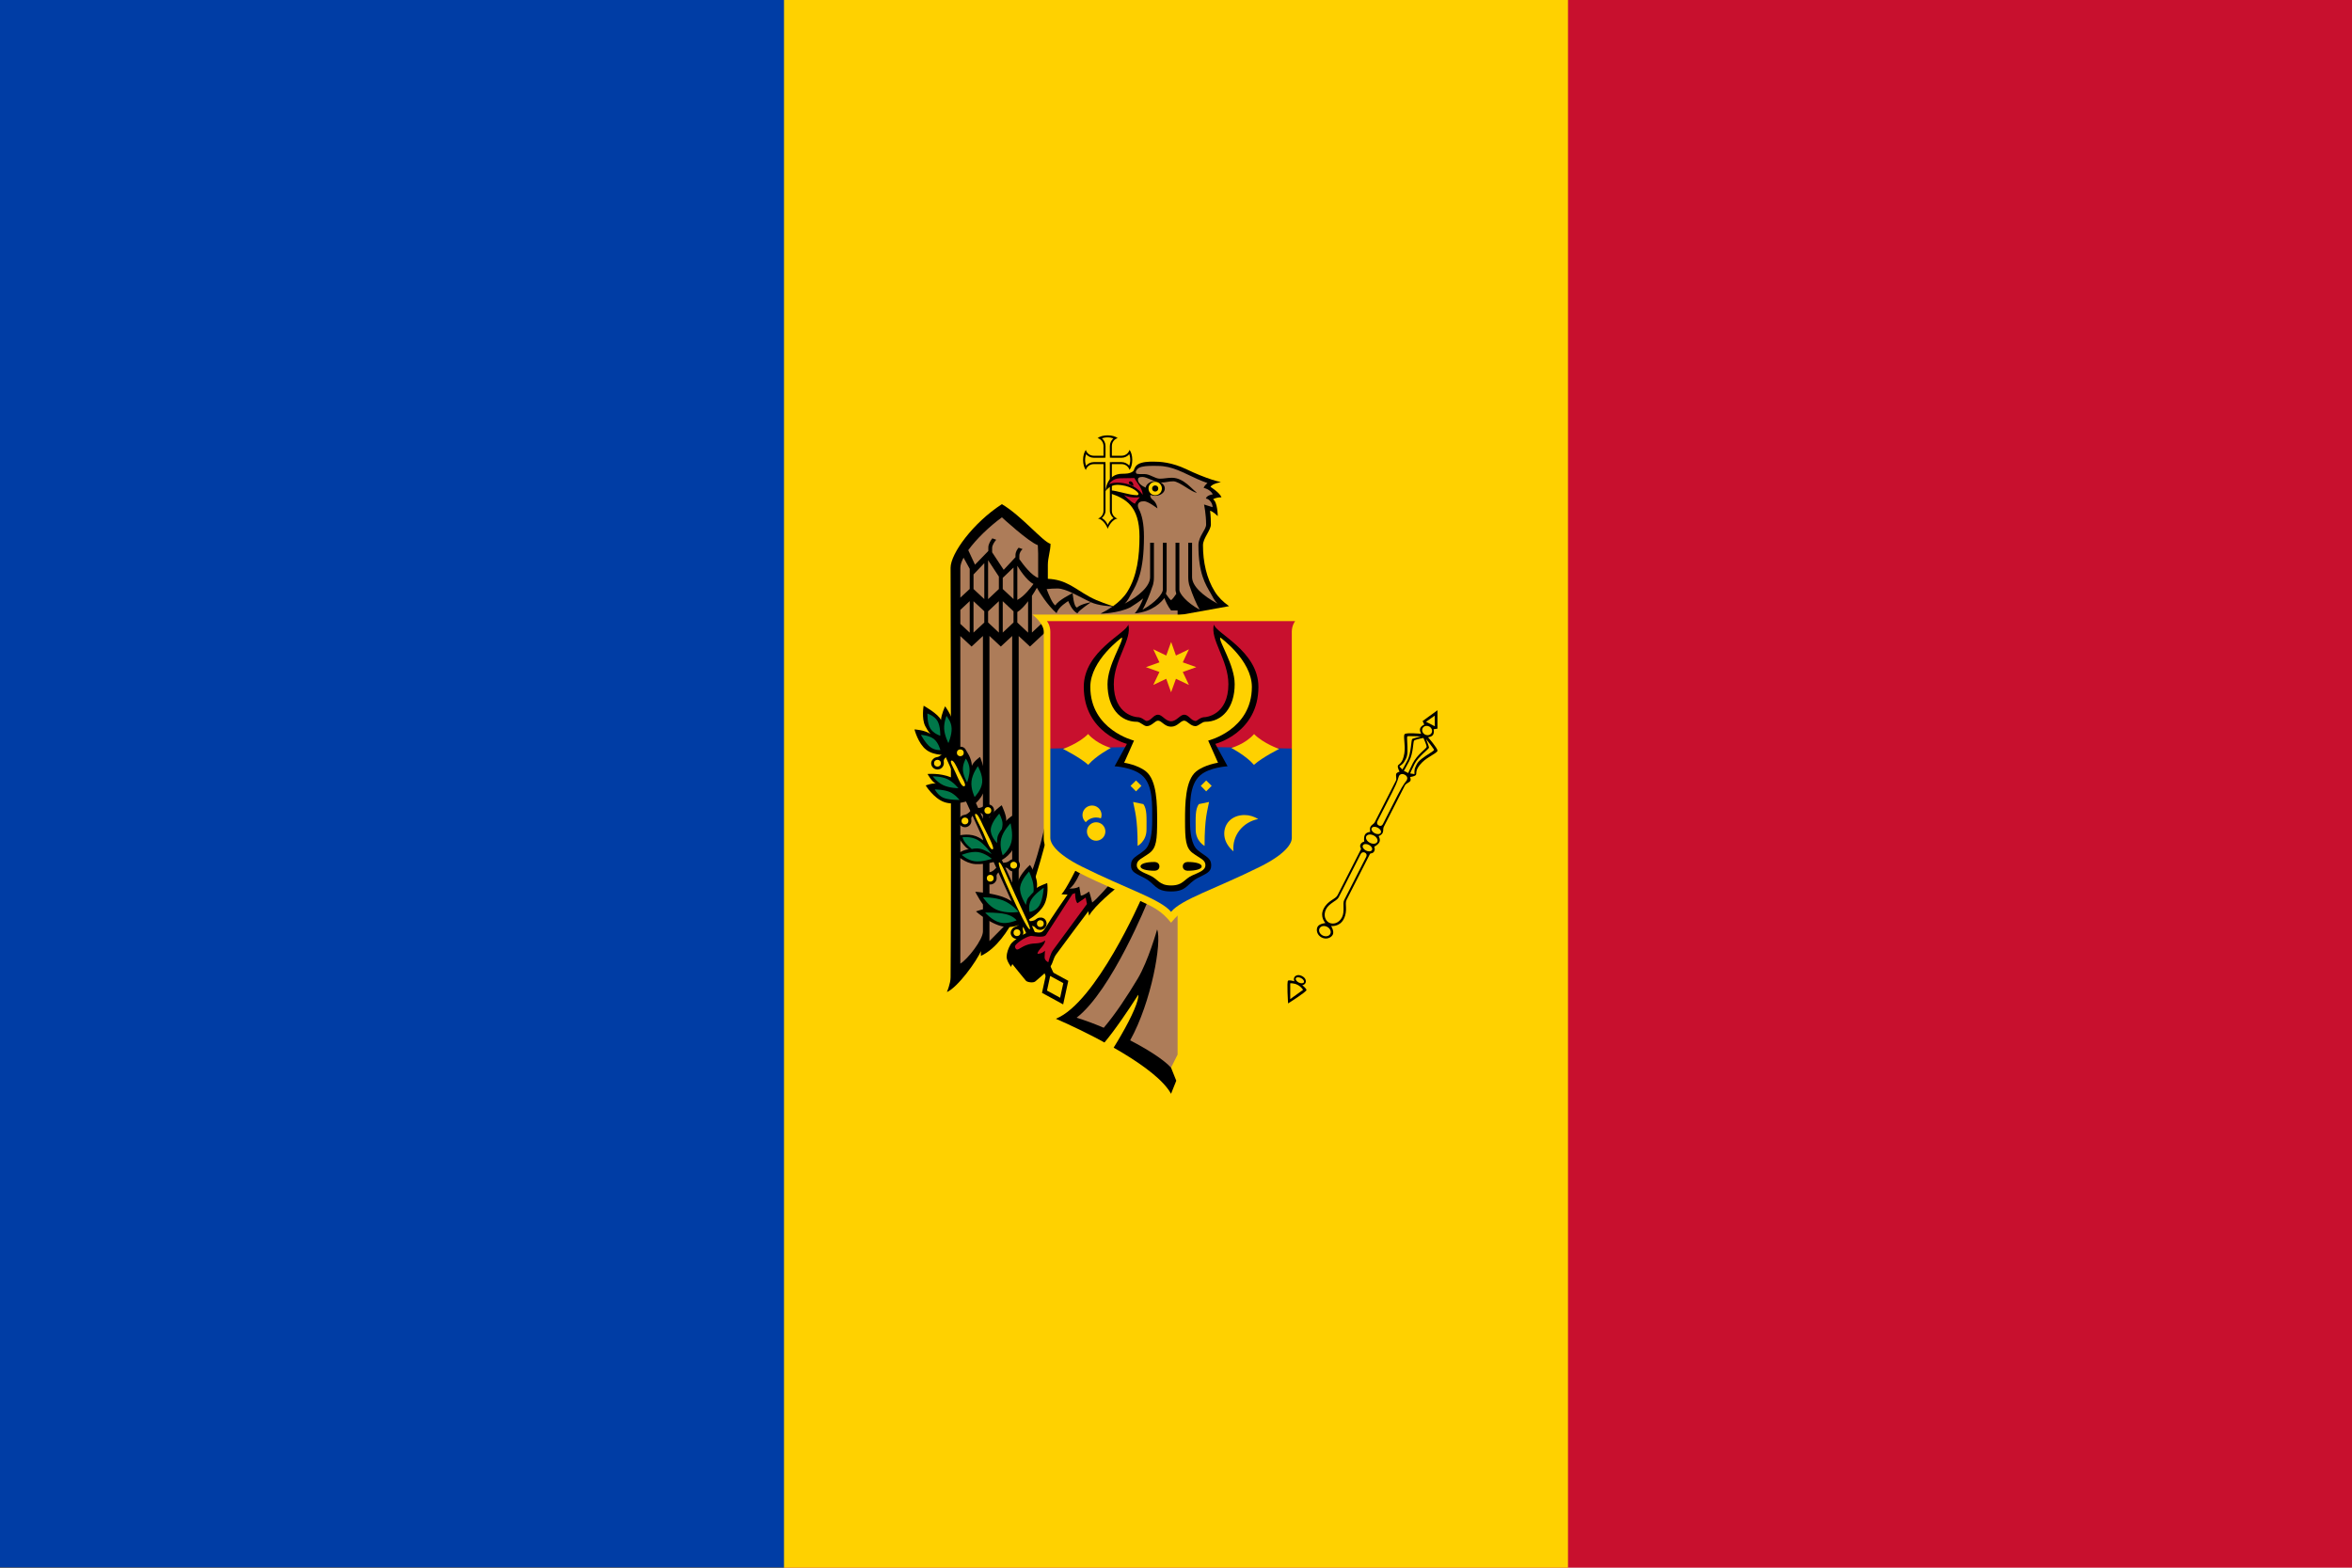 <?xml version="1.0" encoding="utf-8"?>
<!-- Generator: Adobe Illustrator 27.7.0, SVG Export Plug-In . SVG Version: 6.00 Build 0)  -->
<!DOCTYPE svg PUBLIC "-//W3C//DTD SVG 1.1//EN" "http://www.w3.org/Graphics/SVG/1.1/DTD/svg11.dtd">
<svg version="1.1" id="Layer_1" xmlns:x="http://ns.adobe.com/Extensibility/1.0/" xmlns:i="http://ns.adobe.com/AdobeIllustrator/10.0/" xmlns:graph="http://ns.adobe.com/Graphs/1.0/"
	 xmlns="http://www.w3.org/2000/svg" xmlns:xlink="http://www.w3.org/1999/xlink" x="0px" y="0px" width="660px" height="440px"
	 viewBox="0 0 660 440" style="enable-background:new 0 0 660 440;" xml:space="preserve">
<style type="text/css">
	.st0{fill:#C8102E;}
	.st1{fill:#FFD100;}
	.st2{fill:#003DA5;}
	.st3{fill:#AD7C59;}
	.st4{fill:#007749;}
</style>
<g>
	<path class="st0" d="M0,0h660v440H0V0z"/>
	<path class="st1" d="M0,0h440v440H0V0z"/>
	<path class="st2" d="M0,0h220v440H0V0z"/>
	<path d="M310.82,122.188c-1.182,0-2.214,0.301-2.816,0.77c0.957,0.279,1.652,1.161,1.652,2.234v2.722h-2.721
		c-1.066,0-1.949-0.686-2.234-1.633c-0.469,0.602-0.77,1.634-0.77,2.816c0,1.182,0.301,2.214,0.77,2.816
		c0.279-0.957,1.161-1.652,2.234-1.652h2.721v13.083c0,1.028-0.643,1.882-1.539,2.196
		c1.298,0.177,2.416,1.919,2.722,2.872c0.307-0.951,1.424-2.695,2.722-2.872c-0.938-0.32-1.566-1.205-1.559-2.196
		v-13.084h2.722c1.066,0,1.949,0.686,2.234,1.634c0.468-0.602,0.769-1.635,0.769-2.816
		c0-1.182-0.301-2.214-0.769-2.816c-0.279,0.957-1.161,1.651-2.234,1.651h-2.722v-2.721
		c0-1.066,0.685-1.949,1.633-2.234c-0.601-0.468-1.634-0.769-2.816-0.769V122.188z"/>
	<path class="st1" d="M310.82,122.753c-0.615,0-1.157,0.115-1.614,0.263c0.61,0.531,1.014,1.3,1.014,2.178v2.722
		c0,0.039-0.011,0.076-0.019,0.113v0.432h-0.432c-0.037,0.008-0.074,0.019-0.113,0.019h-2.722
		c-0.868,0-1.628-0.397-2.158-0.995c-0.152,0.462-0.282,0.989-0.282,1.614c0,0.615,0.115,1.157,0.263,1.614
		c0.53-0.61,1.299-1.013,2.177-1.013h3.285c-0.004,0.057-0.019,0.111-0.019,0.168v0.282
		c0.008,0.037,0.019,0.074,0.019,0.113v13.083c0,0.85-0.438,1.518-1.014,2.046c0.405,0.253,0.767,0.57,1.07,0.939
		c0.27,0.325,0.378,0.642,0.563,0.976c0.186-0.333,0.293-0.651,0.563-0.976c0.299-0.36,0.654-0.671,1.051-0.92
		c-0.581-0.527-1.014-1.212-1.014-2.065v-13.628h0.451c0.037-0.007,0.074-0.018,0.113-0.018h2.722
		c0.868,0,1.627,0.397,2.158,0.994c0.152-0.461,0.282-0.988,0.282-1.614c0-0.615-0.116-1.157-0.263-1.614
		c-0.531,0.61-1.299,1.013-2.177,1.013h-2.722c-0.038,0-0.076-0.011-0.113-0.019h-0.432v-0.432
		c-0.008-0.036-0.019-0.074-0.019-0.113v-2.721c0-0.868,0.398-1.627,0.995-2.159
		c-0.462-0.152-0.989-0.282-1.614-0.282"/>
	<path d="M344.89,170.129c-1.663-1.181-3.028-2.516-3.998-4.074c-2.336-3.748-3.322-8.35-3.322-13.027
		c0-1.977,2.215-4.202,2.215-5.801c0-2.416-0.225-3.866-0.225-3.866c0.786,0.107,2.159,1.502,2.159,1.502
		s-0.047-4.011-1.315-4.711c0,0,0.513-0.527,2.365-0.582c-0.521-1.319-3.097-2.928-3.097-2.928
		c0.129-0.231,0.367-0.43,0.675-0.601c0.647-0.358,1.556-0.594,2.252-0.732c-0.741-0.154-1.596-0.389-2.534-0.695
		c-2.142-0.698-4.664-1.722-7.02-2.853c-4.302-2.064-7.579-2.196-9.385-2.196
		c-1.311,0-3.241,0.036-4.373,0.789c-1.036,0.688-0.952,1.582-1.314,1.896
		c-0.854,0.739-2.318,0.713-3.022,0.713c-4.561,0-4.73,4.881-4.73,4.881s1.166-1.765,3.228-1.765
		c3.429,0,6.025,1.868,6.025,2.571c0,0.285-0.353,0.338-0.375,0.338c-2.24,0-5.62-1.289-7.415-1.351v0.882
		c4.008,1.394,8.071,3.369,8.071,12.07c0,5.479-0.656,11.07-3.397,15.467c-0.971,1.557-2.353,2.89-4.017,4.074
		l16.274,2.933L344.89,170.129z"/>
	<g id="a">
		<path d="M328.615,166.462l-16.274,3.667c-0.74-0.224-4.221-1.305-6.664-2.665
			c-4.3-2.395-6.529-4.778-11.638-5.012v-3.886c0-2.076,0.751-3.946,0.751-5.932
			c-2.154-0.578-8.132-7.887-13.647-11.131c-8.114,5.256-14.397,13.884-14.397,17.852c0,0,0.244,85.254,0,114.954
			c0,1.712-1.032,4.13-1.032,4.13c2.962-1.253,8.392-8.683,9.536-11.507v1.352
			c4.474-2.04,7.75-7.401,9.216-10.174c0.026,0.401,0.094,1.408,0.094,1.408
			c3.997-3.503,9.085-24.214,9.085-24.214l8.479,8.332c0,0-3.066,6.224-4.261,7.339c0,0,0.801,0.102,1.708,0.094
			c-0.558,0.802-4.821,6.939-6.157,9.254c-1.25,2.166-2.132,1.202-4.055,1.202c-1.594,0-5.207,2.539-5.8,3.567
			c-0.624,1.08-1.088,2.392-1.088,3.473c0,1.188,1.258,2.816,1.258,2.816c0.135-0.569,0.375-0.77,0.375-0.77
			s3.305,4.117,3.792,4.655c0.379,0.419,2.07,0.692,2.666,0.151c1.491-1.356,2.934-2.303,4.261-4.261
			c0.683-1.009,0.735-2.165,1.52-3.248c2.626-3.623,7.852-10.56,9.047-12.144
			c0.08,0.441,0.148,0.808,0.224,1.258c1.355-2.735,7.865-7.959,7.865-7.959l6.812,3.135
			c0,0-12.719,29.236-24.008,33.731c0,0,4.912,2.087,10.943,5.218c0.905,0.473,1.806,0.955,2.703,1.446
			c0.807-0.975,1.59-1.97,2.346-2.985c3.607-4.825,7.133-10.418,7.133-10.418
			c0.246,1.452-1.659,5.938-4.88,11.47c-0.634,1.087-1.294,2.224-2.027,3.378
			c0.819,0.466,1.632,0.942,2.44,1.427c5.975,3.595,11.586,7.728,13.665,11.525l1.467-3.67l-1.467-3.67V171.33
			l0.733-1.833L328.615,166.462z"/>
		<g>
			<path class="st3" d="M328.607,299.648c-2.108-2.287-6.515-5.08-11.469-7.658
				c5.989-10.749,8.957-27.74,7.564-31.123c0,0-2.458,8.812-5.463,13.834c-2.781,4.651-6.206,9.882-9.516,13.759
				c-2.724-1.162-5.365-2.137-7.621-2.816c9.921-7.643,20.066-32.905,20.066-32.905l-10.491-4.862
				c0,0-3.925,4.576-5.199,5.425c0,0-0.544-2.276-0.864-3.079c0,0-1.504,1.137-2.327,1.165
				c0,0-0.246-1.544-0.432-2.554c-1.036,0.69-2.759,0.544-2.759,0.544c1.513-0.717,3.304-5.106,3.304-5.106
				l-10.018-13.326c0,0-3.519,16.909-7.527,20.385v-72.813l3.172,2.946l4.805-4.486v-3.416l-4.261,3.979v-10.305
				c0.492-0.739,0.955-1.497,1.389-2.271c0.69,1.202,2.919,4.887,5.537,7.152c0.431-1.752,3.266-3.417,3.266-3.417
				s1.016,2.753,2.571,3.435c0.547-0.964,3.811-3.097,3.811-3.097s-2.792,0.424-3.923,1.483
				c-0.971-0.217-1.22-4.055-1.22-4.055s-4.109,2.002-4.824,3.435c-0.784-0.212-2.003-3.296-2.478-4.561
				c1.016-0.113,2.038-0.17,3.06-0.169c1.172,0,2.671,0.555,4.242,1.295c1.726,0.812,3.531,1.841,5.144,2.572
				c2.065,0.935,5.189,1.125,6.1,1.164c-1.043,0.733-2.19,1.403-3.435,2.027c0,0,4.917-0.045,8.372-1.765
				c1.232-0.793,2.511-1.583,3.604-2.515c-0.474,1.317-1.212,2.874-2.366,4.205
				c5.073-0.429,7.599-3.326,8.316-4.298c0.337,0.871,0.936,2.269,1.877,3.472h1.833v124.667L328.607,299.648z
				 M291.224,153.009l0.093,2.328v6.852c-1.84-0.633-4.153-3.657-5.274-5.256v-0.939
				c0-0.883,0.52-1.528,0.901-1.877l-1.107-0.394c-0.422,0.481-0.882,1.196-0.882,2.121v0.544l-3.303,3.548
				l-3.247-4.918v-1.201c0-0.81,0.623-1.712,1.145-2.328l-1.089-0.394c-0.55,0.712-1.126,1.672-1.126,2.571v0.976
				c-1.244,1.284-2.489,2.567-3.735,3.849l-1.896-4.073c2.275-3.151,5.964-6.68,9.441-9.213
				C281.144,145.206,288.684,152.129,291.224,153.009z M272.113,159.654v5.651l-2.628,2.44v-8.39
				c0-0.803,0.337-1.771,0.9-2.835L272.113,159.654z"/>
			<path class="st3" d="M280.297,161.832v3.491l-3.022,2.835v-10.925L280.297,161.832z M276.205,168.139l-3.022-2.816
				v-4.092l3.022-3.172V168.139z M290.001,163.897c-0.702,0.992-2.54,3.418-4.524,4.487v-9.592
				C285.933,159.548,288.02,162.925,290.001,163.897z M284.407,159.279v8.86l-3.022-2.816v-3.135L284.407,159.279z
				 M272.113,168.721v8.841l-2.628-2.459v-3.923L272.113,168.721z M276.203,171.555v3.172l-3.023,2.815v-8.803
				L276.203,171.555z M280.294,168.74v8.804l-3.022-2.835v-3.135L280.294,168.74z M284.405,171.574v3.135l-3.022,2.834
				v-8.804L284.405,171.574z M288.497,177.562l-3.023-2.835v-2.946c1.042-0.636,2.091-1.806,3.022-3.041
				L288.497,177.562z M280.839,181.466l3.191-2.966v72.831c0,0,0.223,3.614,0.376,5.969l-6.757,6.832v-85.652
				L280.839,181.466z M275.826,261.411c0,2.341-4.275,7.8-6.345,9.047v-91.938l3.153,2.946l3.191-2.966V261.411z"/>
		</g>
		<g>
			<path class="st0" d="M302.329,253.509l2.328-1.596c0,0,0.155,0.77,0.356,1.821
				c-0.997,1.363-6.721,9.175-9.554,12.989c-0.704,0.947-1.296,3.36-1.296,3.36s-1.032-0.488-1.032-1.37
				c0-0.866,0.113-1.896,0.113-1.896s-0.77,0.882-2.103,0.882c0-1.064,2.058-2.219,2.14-3.735
				c-1.57,1.164-2.933,0.567-4.749,1.126c-1.977,0.609-2.528,1.44-3.135,1.408
				c-0.357-0.019-0.68-0.635-0.544-1.014c0.236-0.655,2.682-2.469,4.391-2.797
				c0.41-0.079,3.631,0.701,4.28-0.3c2.674-4.126,7.014-10.823,7.433-11.469
				c0.276-0.066,0.529-0.136,0.732-0.264C301.69,250.656,301.666,252.765,302.329,253.509L302.329,253.509z"/>
			<path class="st0" d="M0,0"/>
		</g>
	</g>
	<g transform="matrix(-1 0 0 1 1792.4 0)">
		<g id="a_00000080187959782370216260000002684054138160602775_">
			<path d="M328.599,166.462l16.274,3.667c0.74-0.224,4.221-1.305,6.664-2.665c4.3-2.395,6.529-4.778,11.638-5.012
				v-3.886c0-2.076-0.751-3.946-0.751-5.932c2.154-0.578,8.132-7.887,13.647-11.131
				c8.114,5.256,14.397,13.884,14.397,17.852c0,0-0.244,85.254,0,114.954c0,1.712,1.032,4.13,1.032,4.13
				c-2.962-1.253-8.392-8.683-9.536-11.507v1.352c-4.474-2.04-7.75-7.401-9.216-10.174
				c-0.026,0.401-0.094,1.408-0.094,1.408c-3.997-3.503-9.085-24.214-9.085-24.214l-8.479,8.332
				c0,0,3.066,6.224,4.261,7.339c0,0-0.801,0.102-1.708,0.094c0.558,0.802,4.821,6.939,6.157,9.254
				c1.25,2.166,2.132,1.202,4.055,1.202c1.594,0,5.207,2.539,5.8,3.567c0.624,1.08,1.088,2.392,1.088,3.473
				c0,1.188-1.258,2.816-1.258,2.816c-0.135-0.569-0.375-0.77-0.375-0.77s-3.305,4.117-3.792,4.655
				c-0.379,0.419-2.07,0.692-2.666,0.151c-1.491-1.356-2.934-2.303-4.261-4.261
				c-0.683-1.009-0.735-2.165-1.52-3.248c-2.626-3.623-7.852-10.56-9.047-12.144
				c-0.08,0.441-0.148,0.808-0.224,1.258c-1.355-2.735-7.865-7.959-7.865-7.959l-6.812,3.135
				c0,0,12.719,29.236,24.008,33.731c0,0-4.912,2.087-10.943,5.218c-0.905,0.473-1.807,0.955-2.703,1.446
				c-0.807-0.975-1.59-1.97-2.346-2.985c-3.607-4.825-7.133-10.418-7.133-10.418
				c-0.246,1.452,1.659,5.938,4.88,11.47c0.634,1.087,1.294,2.224,2.027,3.378
				c-0.819,0.466-1.632,0.942-2.44,1.427c-5.975,3.595-11.586,7.728-13.665,11.525l-1.467-3.67l1.467-3.67V171.33
				l-0.733-1.833L328.599,166.462z"/>
			<g>
				<path class="st3" d="M328.606,299.648c2.108-2.287,6.515-5.08,11.469-7.658
					c-5.989-10.749-8.957-27.74-7.564-31.123c0,0,2.458,8.812,5.463,13.834c2.781,4.651,6.206,9.882,9.516,13.759
					c2.724-1.162,5.365-2.137,7.621-2.816c-9.921-7.643-20.066-32.905-20.066-32.905l10.491-4.862
					c0,0,3.925,4.576,5.199,5.425c0,0,0.544-2.276,0.864-3.079c0,0,1.504,1.137,2.327,1.165
					c0,0,0.246-1.544,0.432-2.554c1.036,0.69,2.759,0.544,2.759,0.544c-1.513-0.717-3.304-5.106-3.304-5.106
					l10.018-13.326c0,0,3.519,16.909,7.527,20.385v-72.813l-3.172,2.946l-4.805-4.486v-3.416l4.261,3.979v-10.305
					c-0.492-0.739-0.955-1.497-1.389-2.271c-0.69,1.202-2.919,4.887-5.537,7.152
					c-0.431-1.752-3.266-3.417-3.266-3.417s-1.016,2.753-2.571,3.435c-0.547-0.964-3.811-3.097-3.811-3.097
					s2.792,0.424,3.923,1.483c0.971-0.217,1.22-4.055,1.22-4.055s4.109,2.002,4.824,3.435
					c0.784-0.212,2.003-3.296,2.478-4.561c-1.016-0.113-2.038-0.17-3.06-0.169c-1.172,0-2.671,0.555-4.242,1.295
					c-1.726,0.812-3.531,1.841-5.144,2.572c-2.065,0.935-5.189,1.125-6.1,1.164
					c1.043,0.733,2.19,1.403,3.435,2.027c0,0-4.917-0.045-8.372-1.765c-1.232-0.793-2.511-1.583-3.604-2.515
					c0.474,1.317,1.212,2.874,2.366,4.205c-5.073-0.429-7.599-3.326-8.316-4.298
					c-0.337,0.871-0.936,2.269-1.877,3.472h-1.833v124.667L328.606,299.648z M365.989,153.009l-0.093,2.328v6.852
					c1.84-0.633,4.153-3.657,5.274-5.256v-0.939c0-0.883-0.52-1.528-0.901-1.877l1.107-0.394
					c0.422,0.481,0.882,1.196,0.882,2.121v0.544l3.303,3.548l3.247-4.918v-1.201c0-0.81-0.623-1.712-1.145-2.328
					l1.089-0.394c0.55,0.712,1.126,1.672,1.126,2.571v0.976c1.244,1.284,2.489,2.567,3.735,3.849l1.896-4.073
					c-2.275-3.151-5.964-6.68-9.441-9.213C376.069,145.206,368.529,152.129,365.989,153.009z M385.1,159.654v5.651
					l2.628,2.44v-8.39c0-0.803-0.337-1.771-0.9-2.835L385.1,159.654z"/>
				<path class="st3" d="M376.916,161.832v3.491l3.022,2.835v-10.925L376.916,161.832z M381.009,168.139l3.022-2.816
					v-4.092l-3.022-3.172V168.139z M367.212,163.897c0.702,0.992,2.54,3.418,4.524,4.487v-9.592
					C371.28,159.548,369.193,162.925,367.212,163.897z M372.806,159.279v8.86l3.022-2.816v-3.135L372.806,159.279z
					 M385.101,168.721v8.841l2.628-2.459v-3.923L385.101,168.721z M381.011,171.555v3.172l3.023,2.815v-8.803
					L381.011,171.555z M376.919,168.74v8.804l3.022-2.835v-3.135L376.919,168.74z M372.808,171.574v3.135l3.022,2.834
					v-8.804L372.808,171.574z M368.716,177.562l3.023-2.835v-2.946c-1.042-0.636-2.091-1.806-3.022-3.041
					L368.716,177.562z M376.374,181.466l-3.191-2.966v72.831c0,0-0.223,3.614-0.376,5.969l6.757,6.832v-85.652
					L376.374,181.466z M381.387,261.411c0,2.341,4.275,7.8,6.344,9.047v-91.938l-3.153,2.946l-3.191-2.966V261.411z"
					/>
			</g>
			<g>
				<path class="st0" d="M354.884,253.509l-2.328-1.596c0,0-0.155,0.77-0.356,1.821
					c0.997,1.363,6.721,9.175,9.554,12.989c0.704,0.947,1.296,3.36,1.296,3.36s1.032-0.488,1.032-1.37
					c0-0.866-0.113-1.896-0.113-1.896s0.77,0.882,2.103,0.882c0-1.064-2.058-2.219-2.14-3.735
					c1.57,1.164,2.933,0.567,4.749,1.126c1.977,0.609,2.528,1.44,3.135,1.408c0.357-0.019,0.68-0.635,0.544-1.014
					c-0.236-0.655-2.682-2.469-4.392-2.797c-0.409-0.079-3.631,0.701-4.28-0.3
					c-2.674-4.126-7.014-10.823-7.433-11.469c-0.276-0.066-0.529-0.136-0.732-0.264
					C355.523,250.656,355.548,252.765,354.884,253.509L354.884,253.509z"/>
				<path class="st0" d="M657.213,0"/>
			</g>
		</g>
	</g>
	<path class="st3" d="M324.842,130.767c4.201,0,7.156,1.915,11.132,3.679c1.042,0.462,1.998,0.836,2.852,1.126
		c-0.535,0.474-0.951,0.95-1.07,1.352c0,0,1.782,0.33,2.59,1.821c0,0-1.694,0.192-1.971,1.182
		c0.949,0.071,1.892,1.268,1.896,2.422l-2.403-0.751c0,0,0.582,2.698,0.582,5.631c0,1.498-2.158,3.261-2.158,5.8
		c0,7.969,2.007,11.032,3.435,13.496c0.558,0.964,1.012,2.073,1.952,2.909c-4.113-2.19-7.17-4.928-7.17-7.471
		v-9.629h-1.07v9.629c0,1.844,0.45,2.703,0.45,2.703c0.646,2.04,1.951,5.189,2.76,6.457
		c-3.784-2.045-5.707-4.606-5.707-5.556v-13.234h-1.07v13.421l0.206,0.92c-0.459,0.689-1.055,1.506-1.464,1.783
		c-0.408-0.277-0.986-1.095-1.446-1.783l0.207-0.92v-13.421h-1.07v13.234c0,0.949-1.922,3.511-5.706,5.556
		c0.808-1.268,2.113-4.417,2.759-6.457c0,0,0.451-0.859,0.451-2.703v-9.629h-1.07v9.629
		c0,2.54-3.046,5.282-7.152,7.471c0.93-0.837,1.378-1.951,1.933-2.909c1.561-2.694,3.491-6.117,3.491-15.861
		c0-3.657-0.541-6.144-1.483-7.884c-0.286-0.574-0.672-2.103,1.52-2.103c1.136,0,3.736,2.009,3.736,2.009
		s-0.107-1.603-1.427-2.515c-0.219-0.151-0.582-0.628-0.582-1.07c0-0.332,0.569-1.149,1.013-1.351
		c0.305-0.139-4.467-0.97-4.467-3.135c0-0.451,0.283-0.751,1.276-0.751c1.3,0,3.414,1.558,5.294,1.558
		c1.389,0,1.937-0.338,3.36-0.338c1.739,0,5.366,3.292,6.607,3.172c-1.387-0.871-3.628-4.167-7.02-4.167
		c-1.177,0-2.243,0.263-3.342,0.263c-1.408,0-2.795-1.295-4.317-1.295c-1.02,0-2.159,0.057-2.328-0.207
		c-0.295-0.46-0.029-0.727,0.244-1.107c0.517-0.718,1.968-0.926,3.398-0.976
		c0.419-0.015,0.839-0.021,1.259-0.018C324.153,130.751,324.523,130.767,324.842,130.767L324.842,130.767z"/>
	<path class="st0" d="M311.201,135.92c0,0,0.887-1.68,3.129-1.68c0.937,0,4.03-0.065,4.03-0.065
		c0.412,1.071,2.291,2.861,2.291,4.722c0,0-1.907-3.438-7.232-3.438c-1.338,0-2.22,0.461-2.22,0.461
		L311.201,135.92z M319.858,139.553c0,0-1.134,1.195-1.381,1.832c-1.122-0.425-3.08-2.442-3.08-2.442
		s1.659,0.969,4.46,0.61H319.858z"/>
	<path d="M318.061,136.389c0,0-1.308-0.419-1.308-0.859c0-0.559,0.635-0.559,1.015-0.124
		c0.261,0.3,0.293,0.983,0.293,0.983L318.061,136.389z"/>
	<ellipse cx="324.163" cy="137.107" rx="2.703" ry="2.052"/>
	<circle class="st1" cx="324.16" cy="137.107" r="1.878"/>
	<circle cx="324.161" cy="137.107" r="0.86"/>
	<path d="M293.837,272.049l5.94,3.241l-1.441,6.611l-5.94-3.241L293.837,272.049z"/>
	<path d="M266.163,208.534l-2.14,0.976l24.177,52.954h2.572L266.163,208.534z M294.676,270.985l-1.745,1.802
		l1.089,2.403l2.121-0.976L294.676,270.985z"/>
	<path d="M273.676,250.287c0,0,2.037,4.206,3.584,4.783c-0.8-0.218-3.399,0.736-3.399,0.736s4.583,4.094,8.47,4.363
		c3.296,0.227,4.897-1.418,4.897-1.418l-0.66-3.492c0,0-2.017-2.435-5.244-3.559
		c-3.261-1.136-7.648-1.411-7.648-1.411L273.676,250.287z M289.029,242.752c0,0-2.812,2.407-3.582,5.195
		c-0.77,2.788,0.502,5.957,0.502,5.957l2.363,4.408c0,0,3.275-1.743,4.668-4.349
		c1.393-2.606,0.882-6.123,0.882-6.123s-2.594,0.966-2.924,1.393c0.547-2.891-1.909-6.482-1.909-6.482H289.029z
		 M279.99,241.626c0,0-3.198,1.081-6.304,0.894c-2.958-0.179-5.418-2.663-5.418-2.663s2.452-1.659,3.663-1.438
		c-1.331-0.487-3.262-3.822-3.262-3.822s2.743-0.829,5.176,0.088c2.433,0.918,4.554,3.582,4.554,3.582l1.592,3.359
		L279.99,241.626z M281.09,226.006c0,0,1.599,3.312,1.22,4.463c0.496-0.766,2.374-1.96,2.374-1.96
		s1.135,5.362,0.05,8.674c-1.085,3.311-4.39,4.572-4.39,4.572l-3.646-7.09c0,0-0.543-2.627,0.594-4.707
		c1.137-2.08,3.799-3.952,3.799-3.952V226.006z M260.282,217.239c0,0,3.457-0.363,6.619,0.947
		c2.644,1.097,3.454,3.092,3.454,3.092l1.302,3.491c0,0-3.762,1.411-6.735,0.332
		c-2.973-1.08-5.157-4.649-5.157-4.649s2.078-0.788,2.868-0.492c-1.152-0.51-2.35-2.72-2.35-2.72v0
		L260.282,217.239z M271.154,210.76c0,0,1.517,1.948,1.562,4.189c0.404-1.191,2.298-2.508,2.298-2.508
		s1.948,4.713,1.52,8.06c-0.427,3.347-3.23,5.327-3.23,5.327l-3.495-6.634c0,0-1.139-2.719-0.803-4.828
		c0.336-2.108,2.147-3.607,2.147-3.607V210.76z M259.182,198.073c0,0-0.627,3.613,0.44,5.694
		c0.953,1.857,1.559,2.264,1.559,2.264c-1.817-1.199-4.563-1.302-4.563-1.302s0.978,3.931,3.313,5.724
		c2.336,1.793,5.938,1.374,5.938,1.374s2.369-3.153,2.204-6.551c-0.165-3.397-2.863-7.039-2.863-7.039
		s-1.064,2.207-1.158,3.855c-0.689-1.699-4.871-4.021-4.871-4.021L259.182,198.073z M287.415,258.599l0.097,1.297
		c2.154,0.02,2.475-0.194,3.027,0.485c0.368,0.453,1.243,0.847,2.122,0.446c0.88-0.402,1.274-1.458,0.873-2.338
		c-0.402-0.88-1.22-1.071-2.007-0.915c-0.484,0.095-0.802,0.481-1.212,0.693c-0.78,0.404-2.9,0.333-2.9,0.333
		L287.415,258.599z"/>
	<path d="M287.228,257.609l1.048,0.768c-1.125,1.838-1.476,1.997-1.192,2.825c0.189,0.551,0.061,1.502-0.746,2.036
		c-0.807,0.533-1.912,0.308-2.445-0.498c-0.533-0.807-0.262-1.601,0.287-2.187c0.337-0.36,0.832-0.425,1.23-0.661
		c0.756-0.449,1.818-2.284,1.818-2.284L287.228,257.609z M279.932,242.209l0.097,1.297
		c2.155,0.02,2.475-0.194,3.027,0.484c0.367,0.452,1.243,0.847,2.122,0.446c0.88-0.402,1.274-1.458,0.872-2.337
		c-0.402-0.88-1.219-1.071-2.007-0.915c-0.484,0.096-0.802,0.481-1.212,0.693c-0.781,0.404-2.9,0.333-2.9,0.333
		L279.932,242.209z"/>
	<path d="M280.368,242.667l0.917,0.923c-1.397,1.641-1.769,1.743-1.617,2.605c0.101,0.575-0.173,1.494-1.054,1.896
		c-0.88,0.402-1.936,0.008-2.338-0.872c-0.402-0.88-0.01-1.623,0.624-2.116c0.389-0.302,0.889-0.291,1.317-0.461
		c0.817-0.325,2.151-1.973,2.151-1.973V242.667z M272.679,226.864l0.097,1.297c2.155,0.02,2.475-0.194,3.028,0.485
		c0.368,0.451,1.242,0.847,2.122,0.445c0.879-0.402,1.274-1.458,0.872-2.338
		c-0.402-0.88-1.22-1.07-2.008-0.915c-0.484,0.096-0.802,0.481-1.212,0.693
		c-0.78,0.404-2.9,0.333-2.9,0.333L272.679,226.864z"/>
	<path d="M273.277,226.593l0.916,0.922c-1.397,1.641-1.768,1.743-1.617,2.605c0.101,0.574-0.173,1.494-1.053,1.895
		c-0.88,0.401-1.936,0.007-2.338-0.872c-0.401-0.88-0.01-1.623,0.624-2.116c0.389-0.303,0.889-0.291,1.318-0.462
		C271.942,228.24,273.277,226.593,273.277,226.593L273.277,226.593z M264.953,210.665l0.097,1.296
		c2.155,0.02,2.475-0.194,3.027,0.484c0.368,0.453,1.243,0.847,2.122,0.446c0.88-0.402,1.274-1.458,0.873-2.338
		c-0.402-0.88-1.22-1.071-2.008-0.915c-0.483,0.096-0.801,0.482-1.212,0.693c-0.78,0.404-2.9,0.333-2.9,0.333
		H264.953z"/>
	<path d="M265.551,210.393l0.916,0.923c-1.396,1.641-1.768,1.743-1.617,2.605c0.101,0.574-0.174,1.494-1.053,1.895
		c-0.88,0.402-1.936,0.008-2.337-0.872c-0.402-0.88-0.01-1.623,0.623-2.116c0.389-0.302,0.889-0.291,1.318-0.462
		c0.816-0.325,2.151-1.973,2.151-1.973L265.551,210.393z"/>
	<g>
		<path class="st1" d="M294.694,273.923l3.684,2.01l-0.894,4.1l-3.685-2.01L294.694,273.923z M278.564,238.366
			c-0.772,0.321-1.918-3.042-2.759-4.883c-0.863-1.89-2.615-4.803-2.117-5.031
			c0.546-0.249,1.265,1.28,2.148,3.215c0.883,1.933,3.451,6.398,2.728,6.699V238.366z M270.633,220.66
			c-0.772,0.322-1.617-1.88-2.458-3.722c-0.863-1.89-1.703-3.225-1.206-3.452c0.546-0.249,1.353,1.407,2.059,2.954
			c0.684,1.499,2.328,3.92,1.604,4.221L270.633,220.66z M288.981,260.806c-0.606,0.162-3.252-5.376-5.391-10.062
			c-2.139-4.686-3.732-8.477-3.234-8.703c0.546-0.25,2.278,4.177,4.418,8.863c2.139,4.686,4.661,9.78,4.207,9.902
			H288.981z"/>
		<circle class="st1" cx="291.938" cy="259.228" r="0.956"/>
		<circle class="st1" cx="285.366" cy="261.775" r="0.956"/>
		<circle class="st1" cx="284.452" cy="242.825" r="0.956"/>
		<circle class="st1" cx="277.876" cy="246.488" r="0.956"/>
		<circle class="st1" cx="277.2" cy="227.485" r="0.956"/>
		<circle class="st1" cx="270.784" cy="230.414" r="0.956"/>
		<circle class="st1" cx="269.475" cy="211.288" r="0.956"/>
		<circle class="st1" cx="263.06" cy="214.215" r="0.956"/>
	</g>
	<path class="st4" d="M260.245,200.27c0,0-0.093,2.64,0.78,4.138c0.874,1.498,2.825,2.095,2.825,2.095
		s0.093-2.64-0.78-4.137C262.196,200.868,260.245,200.27,260.245,200.27z M258.419,206.243
		c0,0,2.293,0.135,3.618,1.15c1.324,1.015,1.837,3.13,1.837,3.13s-1.52,0.154-2.844-0.861
		C259.706,208.646,258.419,206.243,258.419,206.243z M265.617,200.911c0,0-0.763,1.749-0.675,3.634
		c0.088,1.886,1.188,4.01,1.188,4.01s0.995-2.264,0.907-4.15C266.95,202.52,265.884,201.445,265.617,200.911
		L265.617,200.911z M261.756,217.91c0,0,1.126,1.572,2.86,2.43c1.734,0.857,4.317,0.889,4.317,0.889
		s-1.289-1.673-3.023-2.53c-1.734-0.857-4.153-0.789-4.153-0.789V217.91z M262.313,221.562
		c0,0,0.828,1.621,2.341,2.316c1.514,0.695,4.61,0.638,4.61,0.638s-1.188-1.515-2.702-2.21
		c-1.514-0.696-4.25-0.744-4.25-0.744H262.313z M271.029,212.916c0,0-0.915,1.512-0.825,3.178
		c0.09,1.667,1.183,3.487,1.183,3.487s0.769-2.087,0.679-3.754c-0.089-1.667-1.037-2.911-1.037-2.911H271.029z
		 M274.399,215.054c0,0-1.565,2.101-1.79,4.261c-0.225,2.16,0.89,4.379,0.89,4.379s1.891-1.899,2.116-4.058
		c0.225-2.16-1.216-4.581-1.216-4.581V215.054z M270.083,235c0,0,0.188,0.777,0.842,1.601
		c0.654,0.825,1.773,1.698,1.773,1.698s1.081-0.348,2.425-0.057c1.344,0.291,3.131,1.489,3.131,1.489
		s-1.924-2.871-3.921-3.988c-1.998-1.116-4.25-0.744-4.25-0.744L270.083,235z M269.885,239.936
		c0,0,2.491-1.064,4.542-0.789c2.051,0.275,3.901,1.896,3.901,1.896s-2.772,0.959-4.824,0.685
		c-2.052-0.275-3.62-1.792-3.62-1.792H269.885z M280.412,228.356c0,0-2.203,2.333-2.387,4.359
		c-0.184,2.025,1.786,3.912,1.786,3.912s-0.097-1.299,0.242-2.154c0.34-0.855,1.061-1.768,1.061-1.768
		s0.307-1.042,0.188-1.878C281.136,229.658,280.412,228.356,280.412,228.356L280.412,228.356z M283.573,231.059
		c0,0-2.076,2.101-2.625,4.35c-0.549,2.249,0.429,4.648,0.429,4.648s1.888-1.489,2.437-3.739
		c0.549-2.249-0.242-5.26-0.242-5.26H283.573z M288.772,244.618c0,0,0.941,1.964,1.179,3.605
		c0.239,1.642,0.018,2.21,0.018,2.21s-0.972,0.956-1.408,1.518c-0.56,0.722-0.642,2.045-0.642,2.045
		s-1.952-2.902-1.651-5.024c0.301-2.122,2.506-4.354,2.506-4.354L288.772,244.618z M292.886,249.161
		c0,0-2.5,1.651-3.492,3.345c-0.993,1.693-0.478,3.428-0.478,3.428s1.781-0.157,2.774-1.85
		c0.992-1.693,1.195-4.923,1.195-4.923L292.886,249.161z M276.459,256.135c0,0,3.603-0.098,5.805,0.443
		c2.202,0.541,3.004,1.722,3.004,1.722s-2.476,1.159-4.678,0.618c-2.202-0.541-4.131-2.783-4.131-2.783
		L276.459,256.135z M275.851,251.86c0,0,1.625,2.52,3.727,3.435c2.896,1.26,6.249,0.649,6.249,0.649
		s-1.822-2.233-4.328-3.218c-2.507-0.985-5.648-0.865-5.648-0.865V251.86z"/>
	<path d="M399.205,202.38l0.47,0.994c0,0-0.763,0.262-1.108,0.938c-0.345,0.677,0.226,1.633,0.226,1.633
		s-3.962-0.346-4.58,0.057c-0.56,0.363,0.237,3.107-0.132,5.425c-0.514,3.23-1.788,2.959-1.839,3.585
		c-0.051,0.608,0.488,1.558,0.488,1.558s-0.743,0.234-0.901,0.544c-0.255,0.499,0.177,1.421-0.131,2.027
		c-1.723,3.382-4.268,8.373-5.95,11.676c-0.235,0.461-0.867,0.637-1.183,1.258
		c-0.292,0.573-0.056,1.408-0.056,1.408s-1.115,0.067-1.502,0.826c-0.411,0.807-0.169,1.896-0.169,1.896
		s-0.705,0.09-1.052,0.77c-0.37,0.726,0.257,1.107,0.095,1.427c-2.262,4.437-4.926,9.668-6.551,12.858
		c-0.598,1.173-2.691,1.408-3.905,3.792c-1.179,2.312,0.507,4.017,0.507,4.017s-1.75,0.158-2.215,1.07
		c-0.474,0.929-0.099,2.341,1.164,2.984c1.263,0.643,2.643,0.122,3.117-0.807c0.465-0.912-0.47-2.421-0.47-2.421
		s2.37,0.341,3.547-1.971c1.215-2.384,0.191-4.195,0.788-5.368c1.626-3.19,4.29-8.421,6.551-12.858
		c0.163-0.319,0.831-0.043,1.201-0.769c0.346-0.679,0-1.295,0-1.295s1.035-0.451,1.446-1.258
		c0.387-0.759-0.206-1.708-0.206-1.708s0.815-0.29,1.107-0.863c0.316-0.621,0.084-1.228,0.319-1.69
		c1.683-3.302,4.228-8.294,5.951-11.675c0.309-0.607,1.304-0.814,1.558-1.315c0.158-0.31-0.093-1.051-0.093-1.051
		s1.096-0.108,1.558-0.507c0.476-0.41-0.49-1.289,1.821-3.604c1.658-1.66,4.333-2.637,4.298-3.304
		c-0.038-0.737-2.647-3.735-2.647-3.735s1.1-0.093,1.445-0.769c0.345-0.677,0.113-1.464,0.113-1.464l1.088-0.188
		v-5.162L399.205,202.38z M363.221,274.273c-0.18,0.36-0.18,0.784,0,1.144c0,0-1.314-0.411-1.764-0.188
		c-0.425,0.21,0,6.401,0,6.401s5.242-3.307,5.162-3.773c-0.084-0.496-1.183-1.333-1.183-1.333
		c0.425-0.068,0.756-0.334,0.92-0.657c0.172-0.339,0.195-1.308-0.995-1.915c-0.446-0.227-0.843-0.295-1.164-0.263
		C363.663,273.745,363.33,274.061,363.221,274.273L363.221,274.273z"/>
	<g>
		<path class="st1" d="M400.158,202.587l2.478,1.258l-0.037-2.985L400.158,202.587z M399.201,204.389
			c-0.318,0.625-0.009,1.425,0.695,1.783c0.704,0.358,1.521,0.137,1.84-0.488
			c0.318-0.625,0.008-1.425-0.695-1.783c-0.249-0.129-0.528-0.187-0.807-0.169
			C399.791,203.762,399.4,203.999,399.201,204.389L399.201,204.389z M394.94,206.661
			c-0.261,0.169,0.094,2.4,0.019,4.298c-0.071,1.79-0.644,2.294-0.957,2.909
			c-0.289,0.568-1.333,1.239-1.333,1.239l0.863,0.864c0,0,0.562-0.875,1.445-2.61
			c1.042-2.046,1.009-5.752,1.315-5.95c0.266-0.172,2.44-0.714,2.44-0.714c-0,0-1.995-0.108-3.097-0.093
			C395.267,206.609,395.001,206.621,394.94,206.661z"/>
		<path class="st1" d="M395.168,216.966c0,0,0.288-0.802,1.295-2.778c1.214-2.383,3.806-4.111,3.866-4.543
			c0.063-0.444-0.901-2.534-0.901-2.534s-2.286,0.438-2.61,0.751c-0.312,0.302-0.174,3.398-1.389,5.781
			c-1.006,1.976-1.501,2.703-1.501,2.703L395.168,216.966z"/>
		<path class="st1" d="M401.005,209.814c0.019,0.363-2.993,2.516-4.036,4.561c-0.884,1.735-1.258,2.703-1.258,2.703
			l1.202,0.188c0,0-0.083-1.235,0.206-1.802c0.313-0.615,0.396-1.368,1.802-2.478
			c1.492-1.177,3.508-2.205,3.491-2.516c-0.015-0.287-2.253-3.059-2.253-3.059S400.988,209.498,401.005,209.814
			L401.005,209.814z M392.183,223.197c1.81-3.552,2.363-3.794,2.591-4.242c0.245-0.481,0.187-1.129-0.619-1.54
			c-0.302-0.154-0.561-0.193-0.788-0.168c-0.379,0.041-0.654,0.281-0.807,0.582
			c-0.228,0.448-0.104,1.047-1.915,4.599l-4.111,8.052c0,0-0.431,0.79,0.376,1.201
			c0.806,0.41,1.164-0.413,1.164-0.413L392.183,223.197z M384.919,232.433c-0.224,0.44,0.16,1.087,0.864,1.446
			c0.704,0.358,1.465,0.29,1.689-0.15c0.224-0.44-0.178-1.087-0.882-1.446c-0.352-0.179-0.71-0.252-1.014-0.225
			C385.272,232.084,385.031,232.213,384.919,232.433z M383.398,234.723c-0.29,0.569,0.162,1.387,1.014,1.822
			c0.851,0.434,1.775,0.325,2.065-0.245c0.29-0.57-0.163-1.387-1.014-1.821
			c-0.319-0.162-0.635-0.248-0.939-0.263C384.02,234.192,383.579,234.367,383.398,234.723L383.398,234.723z
			 M382.441,237.276c-0.224,0.44,0.16,1.086,0.864,1.445c0.704,0.359,1.465,0.29,1.69-0.15
			c0.224-0.44-0.16-1.087-0.864-1.445c-0.352-0.18-0.728-0.252-1.033-0.226
			C382.794,236.927,382.553,237.056,382.441,237.276L382.441,237.276z M381.821,239.716c0,0-4.564,8.983-6.175,12.144
			c-0.515,1.01-2.681,1.639-3.529,3.304c-0.854,1.675-0.252,3.243,0.863,3.81c1.114,0.568,2.751,0.155,3.604-1.52
			c0.848-1.665,0.086-3.796,0.6-4.806c1.611-3.162,6.176-12.145,6.176-12.145s0.45-0.79-0.357-1.201
			c-0.161-0.086-0.345-0.118-0.525-0.093C382.034,239.267,381.821,239.716,381.821,239.716L381.821,239.716z
			 M370.275,260.57c-0.342,0.671,0.049,1.565,0.882,1.99c0.833,0.425,1.798,0.22,2.14-0.45
			c0.342-0.671-0.068-1.566-0.901-1.99c-0.312-0.16-0.631-0.234-0.939-0.225
			C370.944,259.909,370.488,260.151,370.275,260.57L370.275,260.57z M364.194,274.292
			c-0.26,0.009-0.476,0.091-0.563,0.263c-0.175,0.343,0.186,0.885,0.807,1.201
			c0.621,0.316,1.27,0.287,1.445-0.057c0.175-0.344-0.187-0.885-0.807-1.201c-0.311-0.158-0.622-0.216-0.883-0.207
			L364.194,274.292z M362.054,275.981v4.43l3.604-2.591c0,0-0.489-0.863-1.558-1.408
			c-1.07-0.544-2.046-0.432-2.046-0.432V275.981z"/>
	</g>
	<path class="st1" d="M364.336,177.319c0-2.429,3.191-4.824,3.191-4.824h-77.823c0,0,3.191,2.394,3.191,4.824v57.928
		c0,1.526,0.471,2.52,1.22,3.491c0.748,1.046,2.343,2.491,3.998,3.567c5.111,3.319,13.657,6.82,20.123,9.761
		c5.388,2.451,7.579,3.44,10.38,6.908c2.801-3.468,5.011-4.457,10.399-6.908c6.465-2.941,15.011-6.442,20.122-9.761
		c1.655-1.075,3.25-2.52,3.998-3.567c0.749-0.971,1.201-1.965,1.201-3.491L364.336,177.319z"/>
	<path class="st0" d="M294.734,210.093v-32.775c0-1.855-0.939-2.984-0.939-2.984h69.64c0,0-0.939,1.13-0.939,2.984
		l0.02,32.775l-33.891,10.267L294.734,210.093z"/>
	<path class="st2" d="M362.516,210.093l-20.986-0.394h-25.811l-20.986,0.394v25.154c0,1.264,1.312,4.226,8.879,7.996
		c12.507,6.233,22.121,9.143,25.003,12.689c2.881-3.547,12.495-6.457,25.003-12.689
		c7.566-3.77,8.878-6.732,8.878-7.996L362.516,210.093z"/>
	<path d="M341.023,208.78c0,0,12.107-3.053,12.107-15.993c0-10.106-12.138-15.12-12.483-17.532
		c-1.186,4.173,4.055,9.937,4.055,16.762c0,8.832-6.513,9.254-6.513,9.254c-1.524,0-2.142,1.088-2.741,1.088
		c-1.282-0.134-1.886-1.765-3.154-1.765c-1.191,0-2.105,1.84-3.679,1.84c-1.574,0-2.47-1.84-3.66-1.84
		c-1.267,0-1.871,1.631-3.153,1.765c-0.599,0-1.217-1.088-2.741-1.088c0,0-6.513-0.423-6.513-9.254
		c0-6.825,5.242-12.59,4.055-16.762c-0.344,2.412-12.482,7.425-12.482,17.532c0,12.94,12.107,15.993,12.107,15.993
		l-3.454,6.288c0,0,5.003,0.25,7.659,2.516c3.202,2.731,2.89,8.517,2.89,12.727c0,3.317-0.419,6.816-2.121,8.259
		c-2.285,1.938-3.83,2.081-3.83,4.355c0,1.897,1.458,2.277,3.83,3.529c3.038,1.603,2.897,3.754,7.414,3.754
		c4.518,0,4.394-2.15,7.433-3.754c2.372-1.252,3.829-1.632,3.829-3.529c0-2.274-1.545-2.418-3.829-4.355
		c-1.702-1.443-2.121-4.943-2.121-8.259c0-4.209-0.311-9.996,2.89-12.727c2.656-2.265,7.658-2.516,7.659-2.516
		L341.023,208.78z"/>
	<path d="M0,0"/>
	<g>
		<path class="st1" d="M310.784,192.018c0,6.647,3.545,10.568,8.278,10.568c0.903,0,1.89,1.22,2.741,1.22
			c1.387,0,2.309-1.539,3.154-1.539c1.073,0,1.797,1.689,3.66,1.689c1.864,0,2.606-1.689,3.679-1.689
			c0.844,0,1.767,1.539,3.153,1.539c0.851,0,1.838-1.22,2.741-1.22c4.733,0,8.278-3.921,8.278-10.568
			c0-5.421-4.553-12.03-4.055-13.102c0,0,8.878,6.369,8.878,13.872c0,12.086-12.257,15.073-12.257,15.073
			l2.759,6.213c0,0-3.799,0.57-6.119,2.441c-3.094,2.495-3.135,9.237-3.135,13.796c0,5.371,0.2,7.647,2.14,9.104
			c2.046,1.537,3.585,1.869,3.585,3.435c0,1.365-1.593,1.923-3.66,2.834c-2.351,1.037-2.586,2.835-5.988,2.835
			c-3.402,0-3.618-1.798-5.969-2.835c-2.067-0.911-3.66-1.469-3.66-2.834c0-1.567,1.539-1.898,3.585-3.435
			c1.94-1.457,2.14-3.733,2.14-9.104c0-4.559-0.04-11.301-3.135-13.796c-2.32-1.871-6.119-2.441-6.119-2.441
			l2.759-6.213c0,0-12.257-2.986-12.257-15.073c0-7.503,8.879-13.872,8.879-13.872
			C315.336,179.987,310.784,186.597,310.784,192.018L310.784,192.018z M323.979,241.93
			c-2.408,0-3.942,0.508-3.942,1.239c0,0.731,1.534,1.22,3.942,1.22c0.642,0,1.37-0.374,1.37-1.22
			C325.35,242.323,324.621,241.93,323.979,241.93L323.979,241.93z M333.271,241.93
			c-0.642,0-1.37,0.393-1.37,1.239c-0,0.847,0.729,1.22,1.37,1.22c2.408,0,3.942-0.489,3.942-1.22
			C337.212,242.438,335.679,241.93,333.271,241.93L333.271,241.93z"/>
		<path class="st1" d="M328.636,180.173l1.351,3.811l3.641-1.746l-1.727,3.66l3.792,1.352l-3.792,1.351l1.727,3.641
			l-3.641-1.727l-1.37,3.792l-1.351-3.792l-3.641,1.727l1.727-3.641l-3.792-1.351l3.792-1.352l-1.727-3.66
			l3.641,1.746L328.636,180.173L328.636,180.173z M298.297,210.202c0,0,4.623,2.303,6.946,4.355l0.131,0.113
			l0.075-0.093c2.195-2.519,6.269-4.655,6.269-4.655s-3.915-1.08-6.382-3.904
			C302.728,208.674,298.297,210.202,298.297,210.202L298.297,210.202z M358.948,210.208c0,0-4.623,2.303-6.946,4.355
			l-0.131,0.113l-0.075-0.093c-2.195-2.519-6.269-4.655-6.269-4.655s3.915-1.08,6.382-3.904
			C354.516,208.68,358.948,210.208,358.948,210.208L358.948,210.208z M318.78,219.047l1.521,1.52l-1.521,1.54
			l-1.539-1.54L318.78,219.047z M338.47,219.047l1.54,1.52l-1.54,1.54l-1.52-1.54L338.47,219.047z
			 M320.845,225.69c1.062,1.466,0.882,3.836,0.882,7.133c0,3.325-2.496,4.598-2.496,4.598
			c0-7.991-0.824-9.912-1.258-12.333L320.845,225.69z M339.277,225.089c-0.434,2.421-1.257,4.342-1.257,12.332
			c0,0-2.497-1.274-2.497-4.598c0-3.297-0.18-5.667,0.882-7.133L339.277,225.089L339.277,225.089z"/>
		<path id="b" class="st1" d="M309.038,228.114c0.075,0.299,0.083,0.593,0.056,0.883
			c-0.022,0.24-0.086,0.458-0.169,0.675c-0.415-0.152-0.865-0.226-1.333-0.226c-1.158,0-2.195,0.51-2.909,1.315
			c-0.188-0.164-0.352-0.354-0.488-0.563c-0.154-0.238-0.284-0.498-0.357-0.788
			c-0.36-1.435,0.517-2.888,1.952-3.248c0.179-0.045,0.367-0.068,0.544-0.075
			C307.603,226.035,308.733,226.882,309.038,228.114L309.038,228.114z"/>
		<g transform="rotate(72 838.89 486.468)">
			<path id="b_00000016055694075795263120000012592929697301177008_" class="st1" d="M313.04,233.121
				c-0.261,0.164-0.539,0.262-0.822,0.326c-0.235,0.053-0.462,0.06-0.695,0.048
				c0.016-0.442-0.053-0.892-0.197-1.337c-0.358-1.102-1.163-1.93-2.149-2.361c0.098-0.23,0.228-0.444,0.385-0.638
				c0.179-0.22,0.386-0.424,0.639-0.583c1.253-0.786,2.906-0.4,3.692,0.853c0.099,0.156,0.178,0.328,0.239,0.494
				C314.574,231.114,314.117,232.45,313.04,233.121L313.04,233.121z"/>
		</g>
		<g transform="rotate(144 838.89 486.468)">
			<path id="b_00000130619784976023348570000008556961384316151936_" class="st1" d="M309.514,238.475
				c-0.236-0.198-0.416-0.431-0.564-0.681c-0.123-0.207-0.2-0.421-0.261-0.646
				c0.425-0.121,0.832-0.326,1.211-0.601c0.937-0.681,1.476-1.703,1.581-2.774c0.249,0.022,0.493,0.079,0.726,0.169
				c0.265,0.102,0.523,0.236,0.752,0.428c1.135,0.949,1.279,2.64,0.33,3.775c-0.118,0.142-0.257,0.27-0.396,0.38
				C311.897,239.313,310.486,239.292,309.514,238.475L309.514,238.475z"/>
		</g>
		<g transform="rotate(216 838.89 486.468)">
			<path id="b_00000049911969697911987360000017110783226996782984_" class="st1" d="M303.333,236.776
				c0.115-0.286,0.282-0.529,0.473-0.747c0.159-0.181,0.338-0.32,0.533-0.447c0.247,0.367,0.567,0.691,0.946,0.966
				c0.937,0.681,2.076,0.878,3.127,0.647c0.056,0.243,0.077,0.493,0.064,0.742c-0.015,0.283-0.063,0.57-0.175,0.848
				c-0.552,1.372-2.116,2.032-3.488,1.48c-0.172-0.068-0.337-0.161-0.484-0.259
				C303.272,239.301,302.856,237.952,303.333,236.776L303.333,236.776z"/>
		</g>
		<g transform="rotate(288 838.89 486.468)">
			<path id="b_00000109019961984535474430000010441340167033451397_" class="st1" d="M303.039,230.372
				c0.308,0.021,0.59,0.104,0.857,0.219c0.221,0.095,0.409,0.223,0.59,0.369
				c-0.273,0.348-0.482,0.753-0.626,1.198c-0.358,1.102-0.194,2.245,0.351,3.173
				c-0.214,0.128-0.445,0.226-0.686,0.29c-0.274,0.073-0.562,0.116-0.86,0.096
				c-1.476-0.101-2.587-1.384-2.485-2.86c0.012-0.184,0.049-0.37,0.097-0.541
				C300.619,231.095,301.773,230.282,303.039,230.372L303.039,230.372z"/>
		</g>
		<circle class="st1" cx="307.593" cy="233.372" r="2.591"/>
		<path class="st1" d="M353.072,229.879c-4.301,0.832-7.396,4.63-6.945,9.067c-1.371-1.135-2.373-2.664-2.553-4.355
			c-0.349-3.292,2.043-5.838,5.65-5.838C350.604,228.752,351.929,229.175,353.072,229.879L353.072,229.879z"/>
	</g>
</g>
</svg>
